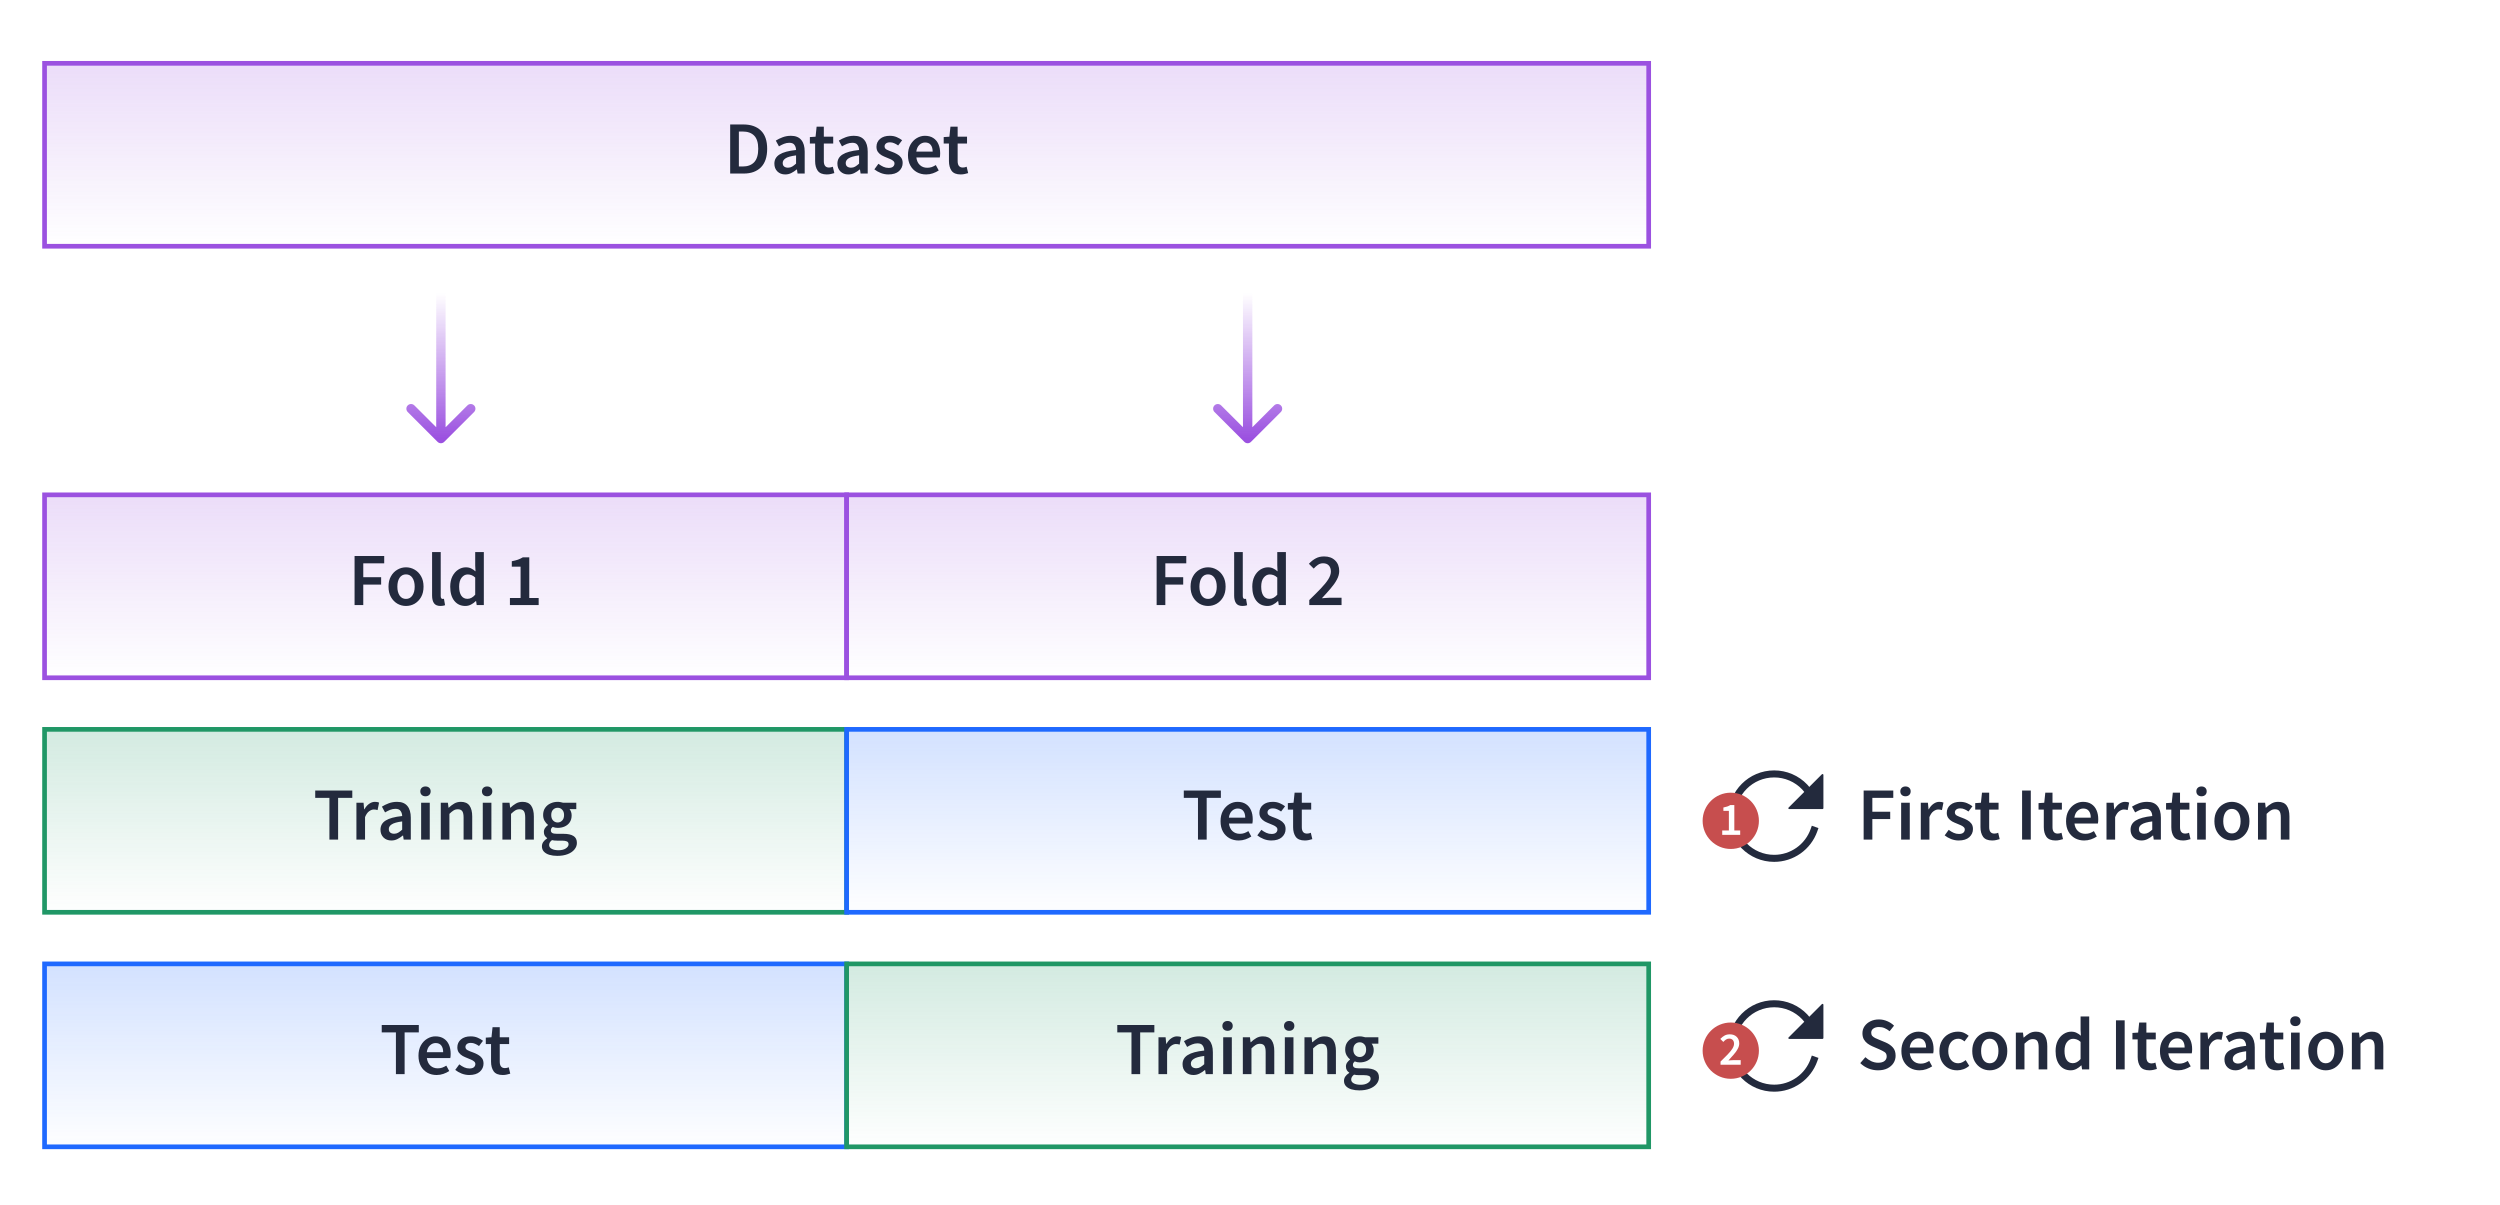 <svg width="533" height="257" viewBox="0 0 533 257" fill="none" xmlns="http://www.w3.org/2000/svg">
<rect width="533" height="257" fill="white"/>
<rect x="9.5" y="13.5" width="342" height="39" fill="url(#paint0_linear_1_6)" fill-opacity="0.2" stroke="#9B51E0"/>
<path d="M155.672 37V26.536H158.472C160.072 26.536 161.32 26.968 162.216 27.832C163.112 28.696 163.56 29.992 163.56 31.72C163.56 33.459 163.117 34.776 162.232 35.672C161.346 36.557 160.125 37 158.568 37H155.672ZM157.528 35.496H158.344C159.4 35.496 160.216 35.192 160.792 34.584C161.368 33.965 161.656 33.011 161.656 31.72C161.656 30.44 161.368 29.507 160.792 28.92C160.216 28.333 159.4 28.04 158.344 28.04H157.528V35.496ZM167.416 37.192C166.733 37.192 166.173 36.979 165.736 36.552C165.309 36.125 165.096 35.571 165.096 34.888C165.096 34.045 165.464 33.395 166.2 32.936C166.936 32.467 168.109 32.147 169.72 31.976C169.709 31.56 169.597 31.203 169.384 30.904C169.181 30.595 168.813 30.44 168.28 30.44C167.896 30.44 167.517 30.515 167.144 30.664C166.781 30.813 166.424 30.995 166.072 31.208L165.4 29.976C165.837 29.699 166.328 29.459 166.872 29.256C167.426 29.053 168.013 28.952 168.632 28.952C169.613 28.952 170.344 29.245 170.824 29.832C171.314 30.408 171.56 31.245 171.56 32.344V37H170.04L169.912 36.136H169.848C169.496 36.435 169.117 36.685 168.712 36.888C168.317 37.091 167.885 37.192 167.416 37.192ZM168.008 35.752C168.328 35.752 168.616 35.677 168.872 35.528C169.138 35.368 169.421 35.155 169.72 34.888V33.128C168.653 33.267 167.912 33.475 167.496 33.752C167.08 34.019 166.872 34.349 166.872 34.744C166.872 35.096 166.978 35.352 167.192 35.512C167.405 35.672 167.677 35.752 168.008 35.752ZM176.28 37.192C175.373 37.192 174.728 36.931 174.344 36.408C173.97 35.875 173.784 35.187 173.784 34.344V30.6H172.664V29.224L173.88 29.144L174.104 27H175.64V29.144H177.64V30.6H175.64V34.344C175.64 35.261 176.008 35.72 176.744 35.72C176.882 35.72 177.026 35.704 177.176 35.672C177.325 35.629 177.453 35.587 177.56 35.544L177.88 36.904C177.666 36.979 177.421 37.043 177.144 37.096C176.877 37.16 176.589 37.192 176.28 37.192ZM180.853 37.192C180.171 37.192 179.611 36.979 179.173 36.552C178.747 36.125 178.533 35.571 178.533 34.888C178.533 34.045 178.901 33.395 179.637 32.936C180.373 32.467 181.547 32.147 183.157 31.976C183.147 31.56 183.035 31.203 182.821 30.904C182.619 30.595 182.251 30.44 181.717 30.44C181.333 30.44 180.955 30.515 180.581 30.664C180.219 30.813 179.861 30.995 179.509 31.208L178.837 29.976C179.275 29.699 179.765 29.459 180.309 29.256C180.864 29.053 181.451 28.952 182.069 28.952C183.051 28.952 183.781 29.245 184.261 29.832C184.752 30.408 184.997 31.245 184.997 32.344V37H183.477L183.349 36.136H183.285C182.933 36.435 182.555 36.685 182.149 36.888C181.755 37.091 181.323 37.192 180.853 37.192ZM181.445 35.752C181.765 35.752 182.053 35.677 182.309 35.528C182.576 35.368 182.859 35.155 183.157 34.888V33.128C182.091 33.267 181.349 33.475 180.933 33.752C180.517 34.019 180.309 34.349 180.309 34.744C180.309 35.096 180.416 35.352 180.629 35.512C180.843 35.672 181.115 35.752 181.445 35.752ZM189.391 37.192C188.858 37.192 188.325 37.091 187.791 36.888C187.258 36.675 186.799 36.413 186.415 36.104L187.279 34.92C187.631 35.187 187.983 35.4 188.335 35.56C188.687 35.72 189.061 35.8 189.455 35.8C189.882 35.8 190.197 35.709 190.399 35.528C190.602 35.347 190.703 35.123 190.703 34.856C190.703 34.632 190.618 34.451 190.447 34.312C190.287 34.163 190.079 34.035 189.823 33.928C189.567 33.811 189.301 33.699 189.023 33.592C188.682 33.464 188.341 33.309 187.999 33.128C187.669 32.936 187.397 32.696 187.183 32.408C186.97 32.109 186.863 31.741 186.863 31.304C186.863 30.611 187.119 30.045 187.631 29.608C188.143 29.171 188.837 28.952 189.711 28.952C190.266 28.952 190.762 29.048 191.199 29.24C191.637 29.432 192.015 29.651 192.335 29.896L191.487 31.016C191.21 30.813 190.927 30.653 190.639 30.536C190.362 30.408 190.069 30.344 189.759 30.344C189.365 30.344 189.071 30.429 188.879 30.6C188.687 30.76 188.591 30.963 188.591 31.208C188.591 31.517 188.751 31.752 189.071 31.912C189.391 32.072 189.765 32.227 190.191 32.376C190.554 32.504 190.906 32.664 191.247 32.856C191.589 33.037 191.871 33.277 192.095 33.576C192.33 33.875 192.447 34.269 192.447 34.76C192.447 35.432 192.186 36.008 191.663 36.488C191.141 36.957 190.383 37.192 189.391 37.192ZM197.45 37.192C196.725 37.192 196.069 37.032 195.482 36.712C194.895 36.381 194.431 35.912 194.09 35.304C193.749 34.685 193.578 33.944 193.578 33.08C193.578 32.227 193.749 31.491 194.09 30.872C194.442 30.253 194.895 29.779 195.45 29.448C196.005 29.117 196.586 28.952 197.194 28.952C197.909 28.952 198.506 29.112 198.986 29.432C199.466 29.741 199.829 30.179 200.074 30.744C200.319 31.299 200.442 31.944 200.442 32.68C200.442 33.064 200.415 33.363 200.362 33.576H195.37C195.455 34.269 195.706 34.808 196.122 35.192C196.538 35.576 197.061 35.768 197.69 35.768C198.031 35.768 198.346 35.72 198.634 35.624C198.933 35.517 199.226 35.373 199.514 35.192L200.138 36.344C199.765 36.589 199.349 36.792 198.89 36.952C198.431 37.112 197.951 37.192 197.45 37.192ZM195.354 32.328H198.842C198.842 31.72 198.709 31.245 198.442 30.904C198.175 30.552 197.775 30.376 197.242 30.376C196.783 30.376 196.373 30.547 196.01 30.888C195.658 31.219 195.439 31.699 195.354 32.328ZM204.811 37.192C203.904 37.192 203.259 36.931 202.875 36.408C202.502 35.875 202.315 35.187 202.315 34.344V30.6H201.195V29.224L202.411 29.144L202.635 27H204.171V29.144H206.171V30.6H204.171V34.344C204.171 35.261 204.539 35.72 205.275 35.72C205.414 35.72 205.558 35.704 205.707 35.672C205.856 35.629 205.984 35.587 206.091 35.544L206.411 36.904C206.198 36.979 205.952 37.043 205.675 37.096C205.408 37.16 205.12 37.192 204.811 37.192Z" fill="#232A3D"/>
<rect x="9.5" y="205.5" width="171" height="39" fill="url(#paint1_linear_1_6)" fill-opacity="0.2" stroke="#1F69FF"/>
<path d="M84.409 229V220.104H81.385V218.536H89.289V220.104H86.265V229H84.409ZM93.091 229.192C92.365 229.192 91.709 229.032 91.123 228.712C90.536 228.381 90.072 227.912 89.731 227.304C89.389 226.685 89.219 225.944 89.219 225.08C89.219 224.227 89.389 223.491 89.731 222.872C90.082 222.253 90.536 221.779 91.091 221.448C91.645 221.117 92.227 220.952 92.835 220.952C93.549 220.952 94.147 221.112 94.626 221.432C95.106 221.741 95.469 222.179 95.715 222.744C95.96 223.299 96.082 223.944 96.082 224.68C96.082 225.064 96.056 225.363 96.002 225.576H91.01C91.096 226.269 91.347 226.808 91.763 227.192C92.178 227.576 92.701 227.768 93.331 227.768C93.672 227.768 93.987 227.72 94.275 227.624C94.573 227.517 94.867 227.373 95.154 227.192L95.778 228.344C95.405 228.589 94.989 228.792 94.531 228.952C94.072 229.112 93.592 229.192 93.091 229.192ZM90.995 224.328H94.483C94.483 223.72 94.349 223.245 94.082 222.904C93.816 222.552 93.416 222.376 92.882 222.376C92.424 222.376 92.013 222.547 91.65 222.888C91.299 223.219 91.08 223.699 90.995 224.328ZM100.032 229.192C99.499 229.192 98.965 229.091 98.432 228.888C97.898 228.675 97.44 228.413 97.056 228.104L97.92 226.92C98.272 227.187 98.624 227.4 98.976 227.56C99.328 227.72 99.701 227.8 100.096 227.8C100.523 227.8 100.837 227.709 101.04 227.528C101.243 227.347 101.344 227.123 101.344 226.856C101.344 226.632 101.259 226.451 101.088 226.312C100.928 226.163 100.72 226.035 100.464 225.928C100.208 225.811 99.941 225.699 99.664 225.592C99.323 225.464 98.981 225.309 98.64 225.128C98.309 224.936 98.037 224.696 97.824 224.408C97.611 224.109 97.504 223.741 97.504 223.304C97.504 222.611 97.76 222.045 98.272 221.608C98.784 221.171 99.477 220.952 100.352 220.952C100.907 220.952 101.403 221.048 101.84 221.24C102.277 221.432 102.656 221.651 102.976 221.896L102.128 223.016C101.851 222.813 101.568 222.653 101.28 222.536C101.003 222.408 100.709 222.344 100.4 222.344C100.005 222.344 99.712 222.429 99.52 222.6C99.328 222.76 99.232 222.963 99.232 223.208C99.232 223.517 99.392 223.752 99.712 223.912C100.032 224.072 100.405 224.227 100.832 224.376C101.195 224.504 101.547 224.664 101.888 224.856C102.229 225.037 102.512 225.277 102.736 225.576C102.971 225.875 103.088 226.269 103.088 226.76C103.088 227.432 102.827 228.008 102.304 228.488C101.781 228.957 101.024 229.192 100.032 229.192ZM107.186 229.192C106.279 229.192 105.634 228.931 105.25 228.408C104.877 227.875 104.69 227.187 104.69 226.344V222.6H103.57V221.224L104.786 221.144L105.01 219H106.546V221.144H108.546V222.6H106.546V226.344C106.546 227.261 106.914 227.72 107.65 227.72C107.789 227.72 107.933 227.704 108.082 227.672C108.231 227.629 108.359 227.587 108.466 227.544L108.786 228.904C108.573 228.979 108.327 229.043 108.05 229.096C107.783 229.16 107.495 229.192 107.186 229.192Z" fill="#232A3D"/>
<rect x="180.5" y="205.5" width="171" height="39" fill="url(#paint2_linear_1_6)" fill-opacity="0.2" stroke="#209766"/>
<path d="M241.229 229V220.104H238.205V218.536H246.109V220.104H243.085V229H241.229ZM246.988 229V221.144H248.508L248.636 222.536H248.7C248.978 222.024 249.314 221.635 249.708 221.368C250.103 221.091 250.508 220.952 250.924 220.952C251.298 220.952 251.596 221.005 251.82 221.112L251.5 222.712C251.362 222.669 251.234 222.637 251.116 222.616C250.999 222.595 250.855 222.584 250.684 222.584C250.375 222.584 250.05 222.707 249.708 222.952C249.367 223.187 249.074 223.603 248.828 224.2V229H246.988ZM254.439 229.192C253.757 229.192 253.197 228.979 252.759 228.552C252.333 228.125 252.119 227.571 252.119 226.888C252.119 226.045 252.487 225.395 253.223 224.936C253.959 224.467 255.133 224.147 256.743 223.976C256.733 223.56 256.621 223.203 256.407 222.904C256.205 222.595 255.837 222.44 255.303 222.44C254.919 222.44 254.541 222.515 254.167 222.664C253.805 222.813 253.447 222.995 253.095 223.208L252.423 221.976C252.861 221.699 253.351 221.459 253.895 221.256C254.45 221.053 255.037 220.952 255.655 220.952C256.637 220.952 257.367 221.245 257.847 221.832C258.338 222.408 258.583 223.245 258.583 224.344V229H257.063L256.935 228.136H256.871C256.519 228.435 256.141 228.685 255.735 228.888C255.341 229.091 254.909 229.192 254.439 229.192ZM255.031 227.752C255.351 227.752 255.639 227.677 255.895 227.528C256.162 227.368 256.445 227.155 256.743 226.888V225.128C255.677 225.267 254.935 225.475 254.519 225.752C254.103 226.019 253.895 226.349 253.895 226.744C253.895 227.096 254.002 227.352 254.215 227.512C254.429 227.672 254.701 227.752 255.031 227.752ZM260.785 229V221.144H262.625V229H260.785ZM261.713 219.768C261.383 219.768 261.116 219.672 260.913 219.48C260.711 219.288 260.609 219.032 260.609 218.712C260.609 218.403 260.711 218.152 260.913 217.96C261.116 217.768 261.383 217.672 261.713 217.672C262.044 217.672 262.311 217.768 262.513 217.96C262.716 218.152 262.817 218.403 262.817 218.712C262.817 219.032 262.716 219.288 262.513 219.48C262.311 219.672 262.044 219.768 261.713 219.768ZM264.973 229V221.144H266.493L266.621 222.2H266.685C267.037 221.859 267.421 221.565 267.837 221.32C268.253 221.075 268.727 220.952 269.261 220.952C270.103 220.952 270.717 221.224 271.101 221.768C271.485 222.312 271.677 223.08 271.677 224.072V229H269.837V224.312C269.837 223.661 269.741 223.203 269.549 222.936C269.357 222.669 269.042 222.536 268.605 222.536C268.263 222.536 267.959 222.621 267.693 222.792C267.437 222.952 267.143 223.192 266.813 223.512V229H264.973ZM273.926 229V221.144H275.766V229H273.926ZM274.854 219.768C274.523 219.768 274.256 219.672 274.054 219.48C273.851 219.288 273.75 219.032 273.75 218.712C273.75 218.403 273.851 218.152 274.054 217.96C274.256 217.768 274.523 217.672 274.854 217.672C275.184 217.672 275.451 217.768 275.654 217.96C275.856 218.152 275.958 218.403 275.958 218.712C275.958 219.032 275.856 219.288 275.654 219.48C275.451 219.672 275.184 219.768 274.854 219.768ZM278.113 229V221.144H279.633L279.761 222.2H279.825C280.177 221.859 280.561 221.565 280.977 221.32C281.393 221.075 281.868 220.952 282.401 220.952C283.244 220.952 283.857 221.224 284.241 221.768C284.625 222.312 284.817 223.08 284.817 224.072V229H282.977V224.312C282.977 223.661 282.881 223.203 282.689 222.936C282.497 222.669 282.183 222.536 281.745 222.536C281.404 222.536 281.1 222.621 280.833 222.792C280.577 222.952 280.284 223.192 279.953 223.512V229H278.113ZM289.802 232.472C289.184 232.472 288.624 232.397 288.122 232.248C287.632 232.099 287.242 231.869 286.954 231.56C286.677 231.261 286.538 230.883 286.538 230.424C286.538 229.773 286.912 229.213 287.658 228.744V228.68C287.456 228.552 287.285 228.381 287.146 228.168C287.018 227.955 286.954 227.688 286.954 227.368C286.954 227.059 287.04 226.781 287.21 226.536C287.392 226.28 287.594 226.072 287.818 225.912V225.848C287.552 225.645 287.312 225.363 287.098 225C286.896 224.637 286.794 224.227 286.794 223.768C286.794 223.16 286.938 222.648 287.226 222.232C287.514 221.816 287.893 221.501 288.362 221.288C288.842 221.064 289.354 220.952 289.898 220.952C290.112 220.952 290.314 220.973 290.506 221.016C290.709 221.048 290.89 221.091 291.05 221.144H293.866V222.504H292.426C292.554 222.653 292.661 222.845 292.746 223.08C292.832 223.304 292.874 223.555 292.874 223.832C292.874 224.408 292.741 224.899 292.474 225.304C292.208 225.699 291.85 225.997 291.402 226.2C290.954 226.403 290.453 226.504 289.898 226.504C289.728 226.504 289.552 226.488 289.37 226.456C289.189 226.424 289.008 226.371 288.826 226.296C288.709 226.403 288.613 226.509 288.538 226.616C288.474 226.723 288.442 226.867 288.442 227.048C288.442 227.272 288.533 227.448 288.714 227.576C288.906 227.704 289.242 227.768 289.722 227.768H291.114C292.064 227.768 292.778 227.923 293.258 228.232C293.749 228.531 293.994 229.021 293.994 229.704C293.994 230.216 293.824 230.68 293.482 231.096C293.141 231.523 292.656 231.859 292.026 232.104C291.397 232.349 290.656 232.472 289.802 232.472ZM289.898 225.352C290.272 225.352 290.592 225.213 290.858 224.936C291.125 224.659 291.258 224.269 291.258 223.768C291.258 223.277 291.125 222.899 290.858 222.632C290.602 222.355 290.282 222.216 289.898 222.216C289.514 222.216 289.189 222.349 288.922 222.616C288.656 222.883 288.522 223.267 288.522 223.768C288.522 224.269 288.656 224.659 288.922 224.936C289.189 225.213 289.514 225.352 289.898 225.352ZM290.09 231.272C290.72 231.272 291.232 231.144 291.626 230.888C292.021 230.632 292.218 230.339 292.218 230.008C292.218 229.699 292.096 229.491 291.85 229.384C291.616 229.277 291.274 229.224 290.826 229.224H289.754C289.328 229.224 288.97 229.187 288.682 229.112C288.277 229.421 288.074 229.768 288.074 230.152C288.074 230.504 288.256 230.776 288.618 230.968C288.981 231.171 289.472 231.272 290.09 231.272Z" fill="#232A3D"/>
<rect x="9.5" y="105.5" width="171" height="39" fill="url(#paint3_linear_1_6)" fill-opacity="0.2" stroke="#9B51E0"/>
<rect x="180.5" y="105.5" width="171" height="39" fill="url(#paint4_linear_1_6)" fill-opacity="0.2" stroke="#9B51E0"/>
<path d="M75.594 129V118.536H81.914V120.104H77.45V123.064H81.258V124.632H77.45V129H75.594ZM86.556 129.192C85.905 129.192 85.297 129.032 84.732 128.712C84.166 128.381 83.708 127.912 83.356 127.304C83.004 126.685 82.828 125.944 82.828 125.08C82.828 124.205 83.004 123.464 83.356 122.856C83.708 122.237 84.166 121.768 84.732 121.448C85.297 121.117 85.905 120.952 86.556 120.952C87.217 120.952 87.831 121.117 88.396 121.448C88.961 121.768 89.42 122.237 89.772 122.856C90.124 123.464 90.3 124.205 90.3 125.08C90.3 125.944 90.124 126.685 89.772 127.304C89.42 127.912 88.961 128.381 88.396 128.712C87.831 129.032 87.217 129.192 86.556 129.192ZM86.556 127.688C87.132 127.688 87.585 127.448 87.916 126.968C88.246 126.488 88.412 125.859 88.412 125.08C88.412 124.291 88.246 123.656 87.916 123.176C87.585 122.696 87.132 122.456 86.556 122.456C85.98 122.456 85.526 122.696 85.196 123.176C84.876 123.656 84.716 124.291 84.716 125.08C84.716 125.859 84.876 126.488 85.196 126.968C85.526 127.448 85.98 127.688 86.556 127.688ZM93.913 129.192C93.263 129.192 92.799 128.995 92.521 128.6C92.254 128.205 92.121 127.667 92.121 126.984V117.704H93.961V127.08C93.961 127.304 94.004 127.464 94.089 127.56C94.174 127.645 94.265 127.688 94.361 127.688C94.404 127.688 94.441 127.688 94.473 127.688C94.516 127.677 94.575 127.667 94.649 127.656L94.889 129.032C94.782 129.075 94.644 129.112 94.473 129.144C94.313 129.176 94.126 129.192 93.913 129.192ZM99.217 129.192C98.236 129.192 97.451 128.829 96.865 128.104C96.278 127.379 95.985 126.371 95.985 125.08C95.985 124.227 96.139 123.491 96.449 122.872C96.769 122.253 97.185 121.779 97.697 121.448C98.209 121.117 98.748 120.952 99.313 120.952C99.761 120.952 100.14 121.032 100.449 121.192C100.769 121.341 101.078 121.549 101.377 121.816L101.313 120.552V117.704H103.153V129H101.633L101.505 128.152H101.441C101.153 128.44 100.817 128.685 100.433 128.888C100.049 129.091 99.644 129.192 99.217 129.192ZM99.665 127.672C100.252 127.672 100.801 127.379 101.313 126.792V123.128C101.046 122.883 100.78 122.712 100.513 122.616C100.246 122.52 99.98 122.472 99.713 122.472C99.212 122.472 98.779 122.701 98.417 123.16C98.065 123.608 97.889 124.243 97.889 125.064C97.889 125.907 98.043 126.552 98.353 127C98.662 127.448 99.1 127.672 99.665 127.672ZM108.715 129V127.496H110.987V120.808H109.115V119.656C109.617 119.56 110.054 119.448 110.427 119.32C110.801 119.181 111.147 119.016 111.467 118.824H112.843V127.496H114.843V129H108.715Z" fill="#232A3D"/>
<path d="M246.594 129V118.536H252.914V120.104H248.45V123.064H252.258V124.632H248.45V129H246.594ZM257.556 129.192C256.905 129.192 256.297 129.032 255.732 128.712C255.167 128.381 254.708 127.912 254.356 127.304C254.004 126.685 253.828 125.944 253.828 125.08C253.828 124.205 254.004 123.464 254.356 122.856C254.708 122.237 255.167 121.768 255.732 121.448C256.297 121.117 256.905 120.952 257.556 120.952C258.217 120.952 258.831 121.117 259.396 121.448C259.961 121.768 260.42 122.237 260.772 122.856C261.124 123.464 261.3 124.205 261.3 125.08C261.3 125.944 261.124 126.685 260.772 127.304C260.42 127.912 259.961 128.381 259.396 128.712C258.831 129.032 258.217 129.192 257.556 129.192ZM257.556 127.688C258.132 127.688 258.585 127.448 258.916 126.968C259.247 126.488 259.412 125.859 259.412 125.08C259.412 124.291 259.247 123.656 258.916 123.176C258.585 122.696 258.132 122.456 257.556 122.456C256.98 122.456 256.527 122.696 256.196 123.176C255.876 123.656 255.716 124.291 255.716 125.08C255.716 125.859 255.876 126.488 256.196 126.968C256.527 127.448 256.98 127.688 257.556 127.688ZM264.913 129.192C264.262 129.192 263.798 128.995 263.521 128.6C263.254 128.205 263.121 127.667 263.121 126.984V117.704H264.961V127.08C264.961 127.304 265.004 127.464 265.089 127.56C265.174 127.645 265.265 127.688 265.361 127.688C265.404 127.688 265.441 127.688 265.473 127.688C265.516 127.677 265.574 127.667 265.649 127.656L265.889 129.032C265.782 129.075 265.644 129.112 265.473 129.144C265.313 129.176 265.126 129.192 264.913 129.192ZM270.217 129.192C269.236 129.192 268.452 128.829 267.865 128.104C267.278 127.379 266.985 126.371 266.985 125.08C266.985 124.227 267.14 123.491 267.449 122.872C267.769 122.253 268.185 121.779 268.697 121.448C269.209 121.117 269.748 120.952 270.313 120.952C270.761 120.952 271.14 121.032 271.449 121.192C271.769 121.341 272.078 121.549 272.377 121.816L272.313 120.552V117.704H274.153V129H272.633L272.505 128.152H272.441C272.153 128.44 271.817 128.685 271.433 128.888C271.049 129.091 270.644 129.192 270.217 129.192ZM270.665 127.672C271.252 127.672 271.801 127.379 272.313 126.792V123.128C272.046 122.883 271.78 122.712 271.513 122.616C271.246 122.52 270.98 122.472 270.713 122.472C270.212 122.472 269.78 122.701 269.417 123.16C269.065 123.608 268.889 124.243 268.889 125.064C268.889 125.907 269.044 126.552 269.353 127C269.662 127.448 270.1 127.672 270.665 127.672ZM279.139 129V127.928C280.089 127.011 280.905 126.195 281.587 125.48C282.281 124.755 282.814 124.099 283.187 123.512C283.561 122.915 283.747 122.36 283.747 121.848C283.747 121.315 283.603 120.888 283.315 120.568C283.027 120.248 282.611 120.088 282.067 120.088C281.673 120.088 281.31 120.2 280.979 120.424C280.659 120.648 280.361 120.915 280.083 121.224L279.059 120.2C279.529 119.699 280.014 119.315 280.515 119.048C281.017 118.771 281.614 118.632 282.307 118.632C283.289 118.632 284.067 118.915 284.643 119.48C285.23 120.045 285.523 120.803 285.523 121.752C285.523 122.349 285.353 122.963 285.011 123.592C284.681 124.211 284.233 124.845 283.667 125.496C283.113 126.147 282.499 126.829 281.827 127.544C282.094 127.523 282.382 127.501 282.691 127.48C283.001 127.448 283.278 127.432 283.523 127.432H286.019V129H279.139Z" fill="#232A3D"/>
<rect x="9.5" y="155.5" width="171" height="39" fill="url(#paint5_linear_1_6)" fill-opacity="0.2" stroke="#209766"/>
<rect x="180.5" y="155.5" width="171" height="39" fill="url(#paint6_linear_1_6)" fill-opacity="0.2" stroke="#1F69FF"/>
<path d="M70.229 179V170.104H67.205V168.536H75.109V170.104H72.085V179H70.229ZM75.988 179V171.144H77.508L77.636 172.536H77.7C77.978 172.024 78.314 171.635 78.708 171.368C79.103 171.091 79.508 170.952 79.924 170.952C80.298 170.952 80.596 171.005 80.82 171.112L80.5 172.712C80.362 172.669 80.234 172.637 80.116 172.616C79.999 172.595 79.855 172.584 79.684 172.584C79.375 172.584 79.05 172.707 78.708 172.952C78.367 173.187 78.074 173.603 77.828 174.2V179H75.988ZM83.439 179.192C82.757 179.192 82.197 178.979 81.759 178.552C81.332 178.125 81.119 177.571 81.119 176.888C81.119 176.045 81.487 175.395 82.223 174.936C82.959 174.467 84.132 174.147 85.743 173.976C85.733 173.56 85.621 173.203 85.407 172.904C85.204 172.595 84.837 172.44 84.303 172.44C83.919 172.44 83.54 172.515 83.167 172.664C82.805 172.813 82.447 172.995 82.095 173.208L81.423 171.976C81.861 171.699 82.351 171.459 82.895 171.256C83.45 171.053 84.037 170.952 84.655 170.952C85.636 170.952 86.367 171.245 86.847 171.832C87.338 172.408 87.583 173.245 87.583 174.344V179H86.063L85.935 178.136H85.871C85.519 178.435 85.141 178.685 84.735 178.888C84.341 179.091 83.909 179.192 83.439 179.192ZM84.031 177.752C84.351 177.752 84.639 177.677 84.895 177.528C85.162 177.368 85.445 177.155 85.743 176.888V175.128C84.677 175.267 83.935 175.475 83.519 175.752C83.103 176.019 82.895 176.349 82.895 176.744C82.895 177.096 83.002 177.352 83.215 177.512C83.428 177.672 83.701 177.752 84.031 177.752ZM89.785 179V171.144H91.625V179H89.785ZM90.713 169.768C90.382 169.768 90.116 169.672 89.913 169.48C89.71 169.288 89.609 169.032 89.609 168.712C89.609 168.403 89.71 168.152 89.913 167.96C90.116 167.768 90.382 167.672 90.713 167.672C91.044 167.672 91.311 167.768 91.513 167.96C91.716 168.152 91.817 168.403 91.817 168.712C91.817 169.032 91.716 169.288 91.513 169.48C91.311 169.672 91.044 169.768 90.713 169.768ZM93.973 179V171.144H95.493L95.621 172.2H95.685C96.037 171.859 96.421 171.565 96.837 171.32C97.253 171.075 97.727 170.952 98.261 170.952C99.103 170.952 99.717 171.224 100.101 171.768C100.485 172.312 100.677 173.08 100.677 174.072V179H98.837V174.312C98.837 173.661 98.741 173.203 98.549 172.936C98.357 172.669 98.042 172.536 97.605 172.536C97.263 172.536 96.959 172.621 96.693 172.792C96.437 172.952 96.143 173.192 95.813 173.512V179H93.973ZM102.926 179V171.144H104.766V179H102.926ZM103.854 169.768C103.523 169.768 103.256 169.672 103.054 169.48C102.851 169.288 102.75 169.032 102.75 168.712C102.75 168.403 102.851 168.152 103.054 167.96C103.256 167.768 103.523 167.672 103.854 167.672C104.184 167.672 104.451 167.768 104.654 167.96C104.856 168.152 104.958 168.403 104.958 168.712C104.958 169.032 104.856 169.288 104.654 169.48C104.451 169.672 104.184 169.768 103.854 169.768ZM107.113 179V171.144H108.633L108.761 172.2H108.825C109.177 171.859 109.561 171.565 109.977 171.32C110.393 171.075 110.868 170.952 111.401 170.952C112.244 170.952 112.857 171.224 113.241 171.768C113.625 172.312 113.817 173.08 113.817 174.072V179H111.977V174.312C111.977 173.661 111.881 173.203 111.689 172.936C111.497 172.669 111.183 172.536 110.745 172.536C110.404 172.536 110.1 172.621 109.833 172.792C109.577 172.952 109.284 173.192 108.953 173.512V179H107.113ZM118.802 182.472C118.184 182.472 117.624 182.397 117.122 182.248C116.632 182.099 116.242 181.869 115.954 181.56C115.677 181.261 115.538 180.883 115.538 180.424C115.538 179.773 115.912 179.213 116.658 178.744V178.68C116.456 178.552 116.285 178.381 116.146 178.168C116.018 177.955 115.954 177.688 115.954 177.368C115.954 177.059 116.04 176.781 116.21 176.536C116.392 176.28 116.594 176.072 116.818 175.912V175.848C116.552 175.645 116.312 175.363 116.098 175C115.896 174.637 115.794 174.227 115.794 173.768C115.794 173.16 115.938 172.648 116.226 172.232C116.514 171.816 116.893 171.501 117.362 171.288C117.842 171.064 118.354 170.952 118.898 170.952C119.112 170.952 119.314 170.973 119.506 171.016C119.709 171.048 119.89 171.091 120.05 171.144H122.866V172.504H121.426C121.554 172.653 121.661 172.845 121.746 173.08C121.832 173.304 121.874 173.555 121.874 173.832C121.874 174.408 121.741 174.899 121.474 175.304C121.208 175.699 120.85 175.997 120.402 176.2C119.954 176.403 119.453 176.504 118.898 176.504C118.728 176.504 118.552 176.488 118.37 176.456C118.189 176.424 118.008 176.371 117.826 176.296C117.709 176.403 117.613 176.509 117.538 176.616C117.474 176.723 117.442 176.867 117.442 177.048C117.442 177.272 117.533 177.448 117.714 177.576C117.906 177.704 118.242 177.768 118.722 177.768H120.114C121.064 177.768 121.778 177.923 122.258 178.232C122.749 178.531 122.994 179.021 122.994 179.704C122.994 180.216 122.824 180.68 122.482 181.096C122.141 181.523 121.656 181.859 121.026 182.104C120.397 182.349 119.656 182.472 118.802 182.472ZM118.898 175.352C119.272 175.352 119.592 175.213 119.858 174.936C120.125 174.659 120.258 174.269 120.258 173.768C120.258 173.277 120.125 172.899 119.858 172.632C119.602 172.355 119.282 172.216 118.898 172.216C118.514 172.216 118.189 172.349 117.922 172.616C117.656 172.883 117.522 173.267 117.522 173.768C117.522 174.269 117.656 174.659 117.922 174.936C118.189 175.213 118.514 175.352 118.898 175.352ZM119.09 181.272C119.72 181.272 120.232 181.144 120.626 180.888C121.021 180.632 121.218 180.339 121.218 180.008C121.218 179.699 121.096 179.491 120.85 179.384C120.616 179.277 120.274 179.224 119.826 179.224H118.754C118.328 179.224 117.97 179.187 117.682 179.112C117.277 179.421 117.074 179.768 117.074 180.152C117.074 180.504 117.256 180.776 117.618 180.968C117.981 181.171 118.472 181.272 119.09 181.272Z" fill="#232A3D"/>
<path d="M255.409 179V170.104H252.385V168.536H260.289V170.104H257.265V179H255.409ZM264.091 179.192C263.365 179.192 262.709 179.032 262.123 178.712C261.536 178.381 261.072 177.912 260.731 177.304C260.389 176.685 260.219 175.944 260.219 175.08C260.219 174.227 260.389 173.491 260.731 172.872C261.083 172.253 261.536 171.779 262.091 171.448C262.645 171.117 263.227 170.952 263.835 170.952C264.549 170.952 265.147 171.112 265.627 171.432C266.107 171.741 266.469 172.179 266.715 172.744C266.96 173.299 267.083 173.944 267.083 174.68C267.083 175.064 267.056 175.363 267.003 175.576H262.011C262.096 176.269 262.347 176.808 262.763 177.192C263.179 177.576 263.701 177.768 264.331 177.768C264.672 177.768 264.987 177.72 265.275 177.624C265.573 177.517 265.867 177.373 266.155 177.192L266.779 178.344C266.405 178.589 265.989 178.792 265.531 178.952C265.072 179.112 264.592 179.192 264.091 179.192ZM261.995 174.328H265.483C265.483 173.72 265.349 173.245 265.083 172.904C264.816 172.552 264.416 172.376 263.883 172.376C263.424 172.376 263.013 172.547 262.651 172.888C262.299 173.219 262.08 173.699 261.995 174.328ZM271.032 179.192C270.499 179.192 269.965 179.091 269.432 178.888C268.899 178.675 268.44 178.413 268.056 178.104L268.92 176.92C269.272 177.187 269.624 177.4 269.976 177.56C270.328 177.72 270.701 177.8 271.096 177.8C271.523 177.8 271.837 177.709 272.04 177.528C272.243 177.347 272.344 177.123 272.344 176.856C272.344 176.632 272.259 176.451 272.088 176.312C271.928 176.163 271.72 176.035 271.464 175.928C271.208 175.811 270.941 175.699 270.664 175.592C270.323 175.464 269.981 175.309 269.64 175.128C269.309 174.936 269.037 174.696 268.824 174.408C268.611 174.109 268.504 173.741 268.504 173.304C268.504 172.611 268.76 172.045 269.272 171.608C269.784 171.171 270.477 170.952 271.352 170.952C271.907 170.952 272.403 171.048 272.84 171.24C273.277 171.432 273.656 171.651 273.976 171.896L273.128 173.016C272.851 172.813 272.568 172.653 272.28 172.536C272.003 172.408 271.709 172.344 271.4 172.344C271.005 172.344 270.712 172.429 270.52 172.6C270.328 172.76 270.232 172.963 270.232 173.208C270.232 173.517 270.392 173.752 270.712 173.912C271.032 174.072 271.405 174.227 271.832 174.376C272.195 174.504 272.547 174.664 272.888 174.856C273.229 175.037 273.512 175.277 273.736 175.576C273.971 175.875 274.088 176.269 274.088 176.76C274.088 177.432 273.827 178.008 273.304 178.488C272.781 178.957 272.024 179.192 271.032 179.192ZM278.186 179.192C277.279 179.192 276.634 178.931 276.25 178.408C275.877 177.875 275.69 177.187 275.69 176.344V172.6H274.57V171.224L275.786 171.144L276.01 169H277.546V171.144H279.546V172.6H277.546V176.344C277.546 177.261 277.914 177.72 278.65 177.72C278.789 177.72 278.933 177.704 279.082 177.672C279.231 177.629 279.359 177.587 279.466 177.544L279.786 178.904C279.573 178.979 279.327 179.043 279.05 179.096C278.783 179.16 278.495 179.192 278.186 179.192Z" fill="#232A3D"/>
<path fill-rule="evenodd" clip-rule="evenodd" d="M378.25 164.25C379.568 164.248 380.874 164.515 382.086 165.034C383.299 165.553 384.394 166.313 385.303 167.268L385.316 167.282L386.808 169.017L385.67 169.995L384.204 168.289C383.437 167.488 382.516 166.849 381.496 166.413C380.471 165.974 379.367 165.748 378.251 165.75L378.25 165.75H378.25C373.695 165.75 370 169.445 370 174C370 178.554 373.695 182.25 378.25 182.25M378.25 164.25C372.867 164.25 368.5 168.617 368.5 174C368.5 179.383 372.867 183.75 378.25 183.75H378.25C380.267 183.75 382.233 183.125 383.88 181.961C385.527 180.797 386.772 179.151 387.445 177.25L387.695 176.543L386.281 176.043L386.031 176.75C385.461 178.358 384.407 179.751 383.014 180.736C381.621 181.721 379.956 182.25 378.25 182.25" fill="#232A3D"/>
<path d="M388.75 165.208V172.312C388.75 172.362 388.73 172.41 388.695 172.445C388.66 172.48 388.612 172.5 388.562 172.5H381.459C381.421 172.5 381.385 172.489 381.354 172.468C381.323 172.447 381.299 172.418 381.285 172.384C381.271 172.35 381.267 172.312 381.275 172.275C381.282 172.239 381.3 172.206 381.326 172.179L388.43 165.076C388.456 165.049 388.489 165.031 388.526 165.024C388.562 165.017 388.6 165.021 388.634 165.035C388.669 165.049 388.698 165.073 388.718 165.104C388.739 165.135 388.75 165.171 388.75 165.208V165.208Z" fill="#232A3D"/>
<path fill-rule="evenodd" clip-rule="evenodd" d="M378.25 213.25C379.568 213.248 380.874 213.515 382.086 214.034C383.299 214.553 384.394 215.313 385.303 216.268L385.316 216.282L386.808 218.017L385.67 218.995L384.204 217.289C383.437 216.488 382.516 215.849 381.496 215.413C380.471 214.974 379.367 214.748 378.251 214.75L378.25 214.75H378.25C373.695 214.75 370 218.445 370 223C370 227.554 373.695 231.25 378.25 231.25M378.25 213.25C372.867 213.25 368.5 217.617 368.5 223C368.5 228.383 372.867 232.75 378.25 232.75H378.25C380.267 232.75 382.233 232.125 383.88 230.961C385.527 229.797 386.772 228.151 387.445 226.25L387.695 225.543L386.281 225.043L386.031 225.75C385.461 227.358 384.407 228.751 383.014 229.736C381.621 230.721 379.956 231.25 378.25 231.25" fill="#232A3D"/>
<path d="M388.75 214.208V221.312C388.75 221.362 388.73 221.41 388.695 221.445C388.66 221.48 388.612 221.5 388.562 221.5H381.459C381.421 221.5 381.385 221.489 381.354 221.468C381.323 221.447 381.299 221.418 381.285 221.384C381.271 221.35 381.267 221.312 381.275 221.275C381.282 221.239 381.3 221.206 381.326 221.179L388.43 214.076C388.456 214.049 388.489 214.031 388.526 214.024C388.562 214.017 388.6 214.021 388.634 214.035C388.669 214.049 388.698 214.073 388.718 214.104C388.739 214.135 388.75 214.171 388.75 214.208V214.208Z" fill="#232A3D"/>
<path d="M397.328 179V168.536H403.648V170.104H399.184V173.064H402.992V174.632H399.184V179H397.328ZM405.324 179V171.144H407.164V179H405.324ZM406.252 169.768C405.922 169.768 405.655 169.672 405.452 169.48C405.25 169.288 405.148 169.032 405.148 168.712C405.148 168.403 405.25 168.152 405.452 167.96C405.655 167.768 405.922 167.672 406.252 167.672C406.583 167.672 406.85 167.768 407.052 167.96C407.255 168.152 407.356 168.403 407.356 168.712C407.356 169.032 407.255 169.288 407.052 169.48C406.85 169.672 406.583 169.768 406.252 169.768ZM409.512 179V171.144H411.032L411.16 172.536H411.224C411.501 172.024 411.837 171.635 412.232 171.368C412.626 171.091 413.032 170.952 413.448 170.952C413.821 170.952 414.12 171.005 414.344 171.112L414.024 172.712C413.885 172.669 413.757 172.637 413.64 172.616C413.522 172.595 413.378 172.584 413.208 172.584C412.898 172.584 412.573 172.707 412.232 172.952C411.89 173.187 411.597 173.603 411.352 174.2V179H409.512ZM417.579 179.192C417.045 179.192 416.512 179.091 415.979 178.888C415.445 178.675 414.987 178.413 414.603 178.104L415.467 176.92C415.819 177.187 416.171 177.4 416.523 177.56C416.875 177.72 417.248 177.8 417.643 177.8C418.069 177.8 418.384 177.709 418.587 177.528C418.789 177.347 418.891 177.123 418.891 176.856C418.891 176.632 418.805 176.451 418.635 176.312C418.475 176.163 418.267 176.035 418.011 175.928C417.755 175.811 417.488 175.699 417.211 175.592C416.869 175.464 416.528 175.309 416.187 175.128C415.856 174.936 415.584 174.696 415.371 174.408C415.157 174.109 415.051 173.741 415.051 173.304C415.051 172.611 415.307 172.045 415.819 171.608C416.331 171.171 417.024 170.952 417.899 170.952C418.453 170.952 418.949 171.048 419.387 171.24C419.824 171.432 420.203 171.651 420.523 171.896L419.675 173.016C419.397 172.813 419.115 172.653 418.827 172.536C418.549 172.408 418.256 172.344 417.947 172.344C417.552 172.344 417.259 172.429 417.067 172.6C416.875 172.76 416.779 172.963 416.779 173.208C416.779 173.517 416.939 173.752 417.259 173.912C417.579 174.072 417.952 174.227 418.379 174.376C418.741 174.504 419.093 174.664 419.435 174.856C419.776 175.037 420.059 175.277 420.283 175.576C420.517 175.875 420.635 176.269 420.635 176.76C420.635 177.432 420.373 178.008 419.851 178.488C419.328 178.957 418.571 179.192 417.579 179.192ZM424.733 179.192C423.826 179.192 423.181 178.931 422.797 178.408C422.424 177.875 422.237 177.187 422.237 176.344V172.6H421.117V171.224L422.333 171.144L422.557 169H424.093V171.144H426.093V172.6H424.093V176.344C424.093 177.261 424.461 177.72 425.197 177.72C425.336 177.72 425.48 177.704 425.629 177.672C425.778 177.629 425.906 177.587 426.013 177.544L426.333 178.904C426.12 178.979 425.874 179.043 425.597 179.096C425.33 179.16 425.042 179.192 424.733 179.192ZM431.109 179V168.536H432.965V179H431.109ZM438.233 179.192C437.326 179.192 436.681 178.931 436.297 178.408C435.924 177.875 435.737 177.187 435.737 176.344V172.6H434.617V171.224L435.833 171.144L436.057 169H437.593V171.144H439.593V172.6H437.593V176.344C437.593 177.261 437.961 177.72 438.697 177.72C438.836 177.72 438.98 177.704 439.129 177.672C439.278 177.629 439.406 177.587 439.513 177.544L439.833 178.904C439.62 178.979 439.374 179.043 439.097 179.096C438.83 179.16 438.542 179.192 438.233 179.192ZM444.356 179.192C443.631 179.192 442.975 179.032 442.388 178.712C441.801 178.381 441.337 177.912 440.996 177.304C440.655 176.685 440.484 175.944 440.484 175.08C440.484 174.227 440.655 173.491 440.996 172.872C441.348 172.253 441.801 171.779 442.356 171.448C442.911 171.117 443.492 170.952 444.1 170.952C444.815 170.952 445.412 171.112 445.892 171.432C446.372 171.741 446.735 172.179 446.98 172.744C447.225 173.299 447.348 173.944 447.348 174.68C447.348 175.064 447.321 175.363 447.268 175.576H442.276C442.361 176.269 442.612 176.808 443.028 177.192C443.444 177.576 443.967 177.768 444.596 177.768C444.937 177.768 445.252 177.72 445.54 177.624C445.839 177.517 446.132 177.373 446.42 177.192L447.044 178.344C446.671 178.589 446.255 178.792 445.796 178.952C445.337 179.112 444.857 179.192 444.356 179.192ZM442.26 174.328H445.748C445.748 173.72 445.615 173.245 445.348 172.904C445.081 172.552 444.681 172.376 444.148 172.376C443.689 172.376 443.279 172.547 442.916 172.888C442.564 173.219 442.345 173.699 442.26 174.328ZM449.106 179V171.144H450.626L450.754 172.536H450.818C451.095 172.024 451.431 171.635 451.826 171.368C452.22 171.091 452.626 170.952 453.042 170.952C453.415 170.952 453.714 171.005 453.938 171.112L453.618 172.712C453.479 172.669 453.351 172.637 453.234 172.616C453.116 172.595 452.972 172.584 452.802 172.584C452.492 172.584 452.167 172.707 451.826 172.952C451.484 173.187 451.191 173.603 450.946 174.2V179H449.106ZM456.556 179.192C455.874 179.192 455.314 178.979 454.876 178.552C454.45 178.125 454.236 177.571 454.236 176.888C454.236 176.045 454.604 175.395 455.34 174.936C456.076 174.467 457.25 174.147 458.86 173.976C458.85 173.56 458.738 173.203 458.524 172.904C458.322 172.595 457.954 172.44 457.42 172.44C457.036 172.44 456.658 172.515 456.284 172.664C455.922 172.813 455.564 172.995 455.212 173.208L454.54 171.976C454.978 171.699 455.468 171.459 456.012 171.256C456.567 171.053 457.154 170.952 457.772 170.952C458.754 170.952 459.484 171.245 459.964 171.832C460.455 172.408 460.7 173.245 460.7 174.344V179H459.18L459.052 178.136H458.988C458.636 178.435 458.258 178.685 457.852 178.888C457.458 179.091 457.026 179.192 456.556 179.192ZM457.148 177.752C457.468 177.752 457.756 177.677 458.012 177.528C458.279 177.368 458.562 177.155 458.86 176.888V175.128C457.794 175.267 457.052 175.475 456.636 175.752C456.22 176.019 456.012 176.349 456.012 176.744C456.012 177.096 456.119 177.352 456.332 177.512C456.546 177.672 456.818 177.752 457.148 177.752ZM465.42 179.192C464.514 179.192 463.868 178.931 463.484 178.408C463.111 177.875 462.924 177.187 462.924 176.344V172.6H461.804V171.224L463.02 171.144L463.244 169H464.78V171.144H466.78V172.6H464.78V176.344C464.78 177.261 465.148 177.72 465.884 177.72C466.023 177.72 466.167 177.704 466.316 177.672C466.466 177.629 466.594 177.587 466.7 177.544L467.02 178.904C466.807 178.979 466.562 179.043 466.284 179.096C466.018 179.16 465.73 179.192 465.42 179.192ZM468.434 179V171.144H470.274V179H468.434ZM469.362 169.768C469.031 169.768 468.764 169.672 468.562 169.48C468.359 169.288 468.258 169.032 468.258 168.712C468.258 168.403 468.359 168.152 468.562 167.96C468.764 167.768 469.031 167.672 469.362 167.672C469.692 167.672 469.959 167.768 470.162 167.96C470.364 168.152 470.466 168.403 470.466 168.712C470.466 169.032 470.364 169.288 470.162 169.48C469.959 169.672 469.692 169.768 469.362 169.768ZM475.837 179.192C475.186 179.192 474.578 179.032 474.013 178.712C473.448 178.381 472.989 177.912 472.637 177.304C472.285 176.685 472.109 175.944 472.109 175.08C472.109 174.205 472.285 173.464 472.637 172.856C472.989 172.237 473.448 171.768 474.013 171.448C474.578 171.117 475.186 170.952 475.837 170.952C476.498 170.952 477.112 171.117 477.677 171.448C478.242 171.768 478.701 172.237 479.053 172.856C479.405 173.464 479.581 174.205 479.581 175.08C479.581 175.944 479.405 176.685 479.053 177.304C478.701 177.912 478.242 178.381 477.677 178.712C477.112 179.032 476.498 179.192 475.837 179.192ZM475.837 177.688C476.413 177.688 476.866 177.448 477.197 176.968C477.528 176.488 477.693 175.859 477.693 175.08C477.693 174.291 477.528 173.656 477.197 173.176C476.866 172.696 476.413 172.456 475.837 172.456C475.261 172.456 474.808 172.696 474.477 173.176C474.157 173.656 473.997 174.291 473.997 175.08C473.997 175.859 474.157 176.488 474.477 176.968C474.808 177.448 475.261 177.688 475.837 177.688ZM481.402 179V171.144H482.922L483.05 172.2H483.114C483.466 171.859 483.85 171.565 484.266 171.32C484.682 171.075 485.157 170.952 485.69 170.952C486.533 170.952 487.146 171.224 487.53 171.768C487.914 172.312 488.106 173.08 488.106 174.072V179H486.266V174.312C486.266 173.661 486.17 173.203 485.978 172.936C485.786 172.669 485.472 172.536 485.034 172.536C484.693 172.536 484.389 172.621 484.122 172.792C483.866 172.952 483.573 173.192 483.242 173.512V179H481.402Z" fill="#232A3D"/>
<path d="M400.384 228.192C399.68 228.192 398.997 228.059 398.336 227.792C397.685 227.525 397.109 227.147 396.608 226.656L397.696 225.392C398.069 225.744 398.496 226.032 398.976 226.256C399.456 226.469 399.936 226.576 400.416 226.576C401.013 226.576 401.467 226.453 401.776 226.208C402.085 225.963 402.24 225.637 402.24 225.232C402.24 224.795 402.085 224.48 401.776 224.288C401.477 224.096 401.093 223.899 400.624 223.696L399.184 223.072C398.843 222.923 398.507 222.731 398.176 222.496C397.856 222.261 397.589 221.963 397.376 221.6C397.173 221.237 397.072 220.8 397.072 220.288C397.072 219.733 397.221 219.237 397.52 218.8C397.829 218.352 398.245 218 398.768 217.744C399.301 217.477 399.909 217.344 400.592 217.344C401.2 217.344 401.787 217.467 402.352 217.712C402.917 217.947 403.403 218.267 403.808 218.672L402.864 219.856C402.533 219.579 402.181 219.36 401.808 219.2C401.445 219.04 401.04 218.96 400.592 218.96C400.101 218.96 399.701 219.072 399.392 219.296C399.093 219.509 398.944 219.808 398.944 220.192C398.944 220.459 399.019 220.683 399.168 220.864C399.328 221.035 399.536 221.184 399.792 221.312C400.048 221.429 400.32 221.547 400.608 221.664L402.032 222.256C402.651 222.523 403.157 222.875 403.552 223.312C403.947 223.739 404.144 224.331 404.144 225.088C404.144 225.653 403.995 226.171 403.696 226.64C403.397 227.109 402.965 227.488 402.4 227.776C401.845 228.053 401.173 228.192 400.384 228.192ZM409.247 228.192C408.521 228.192 407.865 228.032 407.279 227.712C406.692 227.381 406.228 226.912 405.887 226.304C405.545 225.685 405.375 224.944 405.375 224.08C405.375 223.227 405.545 222.491 405.887 221.872C406.239 221.253 406.692 220.779 407.247 220.448C407.801 220.117 408.383 219.952 408.991 219.952C409.705 219.952 410.303 220.112 410.783 220.432C411.263 220.741 411.625 221.179 411.871 221.744C412.116 222.299 412.239 222.944 412.239 223.68C412.239 224.064 412.212 224.363 412.159 224.576H407.167C407.252 225.269 407.503 225.808 407.919 226.192C408.335 226.576 408.857 226.768 409.487 226.768C409.828 226.768 410.143 226.72 410.431 226.624C410.729 226.517 411.023 226.373 411.311 226.192L411.935 227.344C411.561 227.589 411.145 227.792 410.687 227.952C410.228 228.112 409.748 228.192 409.247 228.192ZM407.151 223.328H410.639C410.639 222.72 410.505 222.245 410.239 221.904C409.972 221.552 409.572 221.376 409.039 221.376C408.58 221.376 408.169 221.547 407.807 221.888C407.455 222.219 407.236 222.699 407.151 223.328ZM417.276 228.192C416.561 228.192 415.916 228.032 415.34 227.712C414.775 227.381 414.321 226.912 413.98 226.304C413.649 225.685 413.484 224.944 413.484 224.08C413.484 223.205 413.665 222.464 414.028 221.856C414.391 221.237 414.871 220.768 415.468 220.448C416.076 220.117 416.727 219.952 417.42 219.952C417.921 219.952 418.359 220.037 418.732 220.208C419.105 220.379 419.436 220.587 419.724 220.832L418.828 222.032C418.625 221.851 418.417 221.712 418.204 221.616C417.991 221.509 417.761 221.456 417.516 221.456C416.887 221.456 416.369 221.696 415.964 222.176C415.569 222.656 415.372 223.291 415.372 224.08C415.372 224.859 415.564 225.488 415.948 225.968C416.343 226.448 416.849 226.688 417.468 226.688C417.777 226.688 418.065 226.624 418.332 226.496C418.609 226.357 418.86 226.197 419.084 226.016L419.836 227.232C419.473 227.552 419.068 227.792 418.62 227.952C418.172 228.112 417.724 228.192 417.276 228.192ZM424.212 228.192C423.561 228.192 422.953 228.032 422.388 227.712C421.823 227.381 421.364 226.912 421.012 226.304C420.66 225.685 420.484 224.944 420.484 224.08C420.484 223.205 420.66 222.464 421.012 221.856C421.364 221.237 421.823 220.768 422.388 220.448C422.953 220.117 423.561 219.952 424.212 219.952C424.873 219.952 425.487 220.117 426.052 220.448C426.617 220.768 427.076 221.237 427.428 221.856C427.78 222.464 427.956 223.205 427.956 224.08C427.956 224.944 427.78 225.685 427.428 226.304C427.076 226.912 426.617 227.381 426.052 227.712C425.487 228.032 424.873 228.192 424.212 228.192ZM424.212 226.688C424.788 226.688 425.241 226.448 425.572 225.968C425.903 225.488 426.068 224.859 426.068 224.08C426.068 223.291 425.903 222.656 425.572 222.176C425.241 221.696 424.788 221.456 424.212 221.456C423.636 221.456 423.183 221.696 422.852 222.176C422.532 222.656 422.372 223.291 422.372 224.08C422.372 224.859 422.532 225.488 422.852 225.968C423.183 226.448 423.636 226.688 424.212 226.688ZM429.777 228V220.144H431.297L431.425 221.2H431.489C431.841 220.859 432.225 220.565 432.641 220.32C433.057 220.075 433.532 219.952 434.065 219.952C434.908 219.952 435.521 220.224 435.905 220.768C436.289 221.312 436.481 222.08 436.481 223.072V228H434.641V223.312C434.641 222.661 434.545 222.203 434.353 221.936C434.161 221.669 433.847 221.536 433.409 221.536C433.068 221.536 432.764 221.621 432.497 221.792C432.241 221.952 431.948 222.192 431.617 222.512V228H429.777ZM441.483 228.192C440.501 228.192 439.717 227.829 439.131 227.104C438.544 226.379 438.251 225.371 438.251 224.08C438.251 223.227 438.405 222.491 438.715 221.872C439.035 221.253 439.451 220.779 439.963 220.448C440.475 220.117 441.013 219.952 441.579 219.952C442.027 219.952 442.405 220.032 442.715 220.192C443.035 220.341 443.344 220.549 443.643 220.816L443.579 219.552V216.704H445.419V228H443.899L443.771 227.152H443.707C443.419 227.44 443.083 227.685 442.699 227.888C442.315 228.091 441.909 228.192 441.483 228.192ZM441.931 226.672C442.517 226.672 443.067 226.379 443.579 225.792V222.128C443.312 221.883 443.045 221.712 442.779 221.616C442.512 221.52 442.245 221.472 441.979 221.472C441.477 221.472 441.045 221.701 440.683 222.16C440.331 222.608 440.155 223.243 440.155 224.064C440.155 224.907 440.309 225.552 440.619 226C440.928 226.448 441.365 226.672 441.931 226.672ZM451.125 228V217.536H452.981V228H451.125ZM458.249 228.192C457.342 228.192 456.697 227.931 456.312 227.408C455.939 226.875 455.753 226.187 455.753 225.344V221.6H454.633V220.224L455.849 220.144L456.073 218H457.609V220.144H459.609V221.6H457.609V225.344C457.609 226.261 457.977 226.72 458.713 226.72C458.851 226.72 458.995 226.704 459.145 226.672C459.294 226.629 459.422 226.587 459.529 226.544L459.849 227.904C459.635 227.979 459.39 228.043 459.113 228.096C458.846 228.16 458.558 228.192 458.249 228.192ZM464.372 228.192C463.646 228.192 462.99 228.032 462.404 227.712C461.817 227.381 461.353 226.912 461.012 226.304C460.67 225.685 460.5 224.944 460.5 224.08C460.5 223.227 460.67 222.491 461.012 221.872C461.364 221.253 461.817 220.779 462.372 220.448C462.926 220.117 463.508 219.952 464.116 219.952C464.83 219.952 465.428 220.112 465.908 220.432C466.388 220.741 466.75 221.179 466.996 221.744C467.241 222.299 467.364 222.944 467.364 223.68C467.364 224.064 467.337 224.363 467.284 224.576H462.292C462.377 225.269 462.628 225.808 463.044 226.192C463.46 226.576 463.982 226.768 464.612 226.768C464.953 226.768 465.268 226.72 465.556 226.624C465.854 226.517 466.148 226.373 466.436 226.192L467.06 227.344C466.686 227.589 466.27 227.792 465.812 227.952C465.353 228.112 464.873 228.192 464.372 228.192ZM462.276 223.328H465.764C465.764 222.72 465.63 222.245 465.364 221.904C465.097 221.552 464.697 221.376 464.164 221.376C463.705 221.376 463.294 221.547 462.932 221.888C462.58 222.219 462.361 222.699 462.276 223.328ZM469.121 228V220.144H470.641L470.769 221.536H470.833C471.11 221.024 471.446 220.635 471.841 220.368C472.236 220.091 472.641 219.952 473.057 219.952C473.43 219.952 473.729 220.005 473.953 220.112L473.633 221.712C473.494 221.669 473.366 221.637 473.249 221.616C473.132 221.595 472.988 221.584 472.817 221.584C472.508 221.584 472.182 221.707 471.841 221.952C471.5 222.187 471.206 222.603 470.961 223.2V228H469.121ZM476.572 228.192C475.889 228.192 475.329 227.979 474.892 227.552C474.465 227.125 474.252 226.571 474.252 225.888C474.252 225.045 474.62 224.395 475.356 223.936C476.092 223.467 477.265 223.147 478.876 222.976C478.865 222.56 478.753 222.203 478.54 221.904C478.337 221.595 477.969 221.44 477.436 221.44C477.052 221.44 476.673 221.515 476.3 221.664C475.937 221.813 475.58 221.995 475.228 222.208L474.556 220.976C474.993 220.699 475.484 220.459 476.028 220.256C476.583 220.053 477.169 219.952 477.788 219.952C478.769 219.952 479.5 220.245 479.98 220.832C480.471 221.408 480.716 222.245 480.716 223.344V228H479.196L479.068 227.136H479.004C478.652 227.435 478.273 227.685 477.868 227.888C477.473 228.091 477.041 228.192 476.572 228.192ZM477.164 226.752C477.484 226.752 477.772 226.677 478.028 226.528C478.295 226.368 478.577 226.155 478.876 225.888V224.128C477.809 224.267 477.068 224.475 476.652 224.752C476.236 225.019 476.028 225.349 476.028 225.744C476.028 226.096 476.135 226.352 476.348 226.512C476.561 226.672 476.833 226.752 477.164 226.752ZM485.436 228.192C484.529 228.192 483.884 227.931 483.5 227.408C483.127 226.875 482.94 226.187 482.94 225.344V221.6H481.82V220.224L483.036 220.144L483.26 218H484.796V220.144H486.796V221.6H484.796V225.344C484.796 226.261 485.164 226.72 485.9 226.72C486.039 226.72 486.183 226.704 486.332 226.672C486.481 226.629 486.609 226.587 486.716 226.544L487.036 227.904C486.823 227.979 486.577 228.043 486.3 228.096C486.033 228.16 485.745 228.192 485.436 228.192ZM488.449 228V220.144H490.289V228H488.449ZM489.377 218.768C489.047 218.768 488.78 218.672 488.577 218.48C488.375 218.288 488.273 218.032 488.273 217.712C488.273 217.403 488.375 217.152 488.577 216.96C488.78 216.768 489.047 216.672 489.377 216.672C489.708 216.672 489.975 216.768 490.177 216.96C490.38 217.152 490.481 217.403 490.481 217.712C490.481 218.032 490.38 218.288 490.177 218.48C489.975 218.672 489.708 218.768 489.377 218.768ZM495.853 228.192C495.202 228.192 494.594 228.032 494.029 227.712C493.463 227.381 493.005 226.912 492.653 226.304C492.301 225.685 492.125 224.944 492.125 224.08C492.125 223.205 492.301 222.464 492.653 221.856C493.005 221.237 493.463 220.768 494.029 220.448C494.594 220.117 495.202 219.952 495.853 219.952C496.514 219.952 497.127 220.117 497.693 220.448C498.258 220.768 498.717 221.237 499.069 221.856C499.421 222.464 499.597 223.205 499.597 224.08C499.597 224.944 499.421 225.685 499.069 226.304C498.717 226.912 498.258 227.381 497.693 227.712C497.127 228.032 496.514 228.192 495.853 228.192ZM495.853 226.688C496.429 226.688 496.882 226.448 497.213 225.968C497.543 225.488 497.709 224.859 497.709 224.08C497.709 223.291 497.543 222.656 497.213 222.176C496.882 221.696 496.429 221.456 495.853 221.456C495.277 221.456 494.823 221.696 494.493 222.176C494.173 222.656 494.013 223.291 494.013 224.08C494.013 224.859 494.173 225.488 494.493 225.968C494.823 226.448 495.277 226.688 495.853 226.688ZM501.418 228V220.144H502.938L503.066 221.2H503.13C503.482 220.859 503.866 220.565 504.282 220.32C504.698 220.075 505.173 219.952 505.706 219.952C506.549 219.952 507.162 220.224 507.546 220.768C507.93 221.312 508.122 222.08 508.122 223.072V228H506.282V223.312C506.282 222.661 506.186 222.203 505.994 221.936C505.802 221.669 505.487 221.536 505.05 221.536C504.709 221.536 504.405 221.621 504.138 221.792C503.882 221.952 503.589 222.192 503.258 222.512V228H501.418Z" fill="#232A3D"/>
<circle cx="369" cy="175" r="6" fill="#C74E4E"/>
<circle cx="369" cy="224" r="6" fill="#C74E4E"/>
<path d="M367.177 178V177.06H368.597V172.88H367.427V172.16C367.74 172.1 368.013 172.03 368.247 171.95C368.48 171.863 368.697 171.76 368.897 171.64H369.757V177.06H371.007V178H367.177Z" fill="white"/>
<path d="M366.817 227V226.33C367.41 225.757 367.92 225.247 368.347 224.8C368.78 224.347 369.113 223.937 369.347 223.57C369.58 223.197 369.697 222.85 369.697 222.53C369.697 222.197 369.607 221.93 369.427 221.73C369.247 221.53 368.987 221.43 368.647 221.43C368.4 221.43 368.173 221.5 367.967 221.64C367.767 221.78 367.58 221.947 367.407 222.14L366.767 221.5C367.06 221.187 367.363 220.947 367.677 220.78C367.99 220.607 368.363 220.52 368.797 220.52C369.41 220.52 369.897 220.697 370.257 221.05C370.623 221.403 370.807 221.877 370.807 222.47C370.807 222.843 370.7 223.227 370.487 223.62C370.28 224.007 370 224.403 369.647 224.81C369.3 225.217 368.917 225.643 368.497 226.09C368.663 226.077 368.843 226.063 369.037 226.05C369.23 226.03 369.403 226.02 369.557 226.02H371.117V227H366.817Z" fill="white"/>
<path d="M93.293 94.207C93.683 94.598 94.317 94.598 94.707 94.207L101.071 87.843C101.462 87.453 101.462 86.82 101.071 86.429C100.681 86.038 100.047 86.038 99.657 86.429L94 92.086L88.343 86.429C87.953 86.038 87.32 86.038 86.929 86.429C86.538 86.82 86.538 87.453 86.929 87.843L93.293 94.207ZM93 62.5V93.5H95V62.5H93Z" fill="url(#paint7_linear_1_6)"/>
<path d="M265.293 94.207C265.683 94.598 266.317 94.598 266.707 94.207L273.071 87.843C273.462 87.453 273.462 86.82 273.071 86.429C272.681 86.038 272.047 86.038 271.657 86.429L266 92.086L260.343 86.429C259.953 86.038 259.319 86.038 258.929 86.429C258.538 86.82 258.538 87.453 258.929 87.843L265.293 94.207ZM265 62.5V93.5H267V62.5H265Z" fill="url(#paint8_linear_1_6)"/>
<defs>
<linearGradient id="paint0_linear_1_6" x1="180.5" y1="13" x2="180.5" y2="53" gradientUnits="userSpaceOnUse">
<stop stop-color="#9B51E0"/>
<stop offset="1" stop-color="#9B51E0" stop-opacity="0"/>
</linearGradient>
<linearGradient id="paint1_linear_1_6" x1="95" y1="205" x2="95" y2="245" gradientUnits="userSpaceOnUse">
<stop stop-color="#1F69FF"/>
<stop offset="1" stop-color="#1F69FF" stop-opacity="0.02"/>
</linearGradient>
<linearGradient id="paint2_linear_1_6" x1="266" y1="205" x2="266" y2="245" gradientUnits="userSpaceOnUse">
<stop stop-color="#209766"/>
<stop offset="1" stop-color="#209766" stop-opacity="0.01"/>
</linearGradient>
<linearGradient id="paint3_linear_1_6" x1="95" y1="105" x2="95" y2="145" gradientUnits="userSpaceOnUse">
<stop stop-color="#9B51E0"/>
<stop offset="1" stop-color="#9B51E0" stop-opacity="0"/>
</linearGradient>
<linearGradient id="paint4_linear_1_6" x1="266" y1="105" x2="266" y2="145" gradientUnits="userSpaceOnUse">
<stop stop-color="#9B51E0"/>
<stop offset="1" stop-color="#9B51E0" stop-opacity="0"/>
</linearGradient>
<linearGradient id="paint5_linear_1_6" x1="95" y1="155" x2="95" y2="195" gradientUnits="userSpaceOnUse">
<stop stop-color="#209766"/>
<stop offset="1" stop-color="#209766" stop-opacity="0.01"/>
</linearGradient>
<linearGradient id="paint6_linear_1_6" x1="266" y1="155" x2="266" y2="195" gradientUnits="userSpaceOnUse">
<stop stop-color="#1F69FF"/>
<stop offset="1" stop-color="#1F69FF" stop-opacity="0.02"/>
</linearGradient>
<linearGradient id="paint7_linear_1_6" x1="94.5" y1="62.5" x2="94.5" y2="93.5" gradientUnits="userSpaceOnUse">
<stop stop-color="#9B51E0" stop-opacity="0"/>
<stop offset="1" stop-color="#9B51E0"/>
</linearGradient>
<linearGradient id="paint8_linear_1_6" x1="266.5" y1="62.5" x2="266.5" y2="93.5" gradientUnits="userSpaceOnUse">
<stop stop-color="#9B51E0" stop-opacity="0"/>
<stop offset="1" stop-color="#9B51E0"/>
</linearGradient>
</defs>
</svg>
